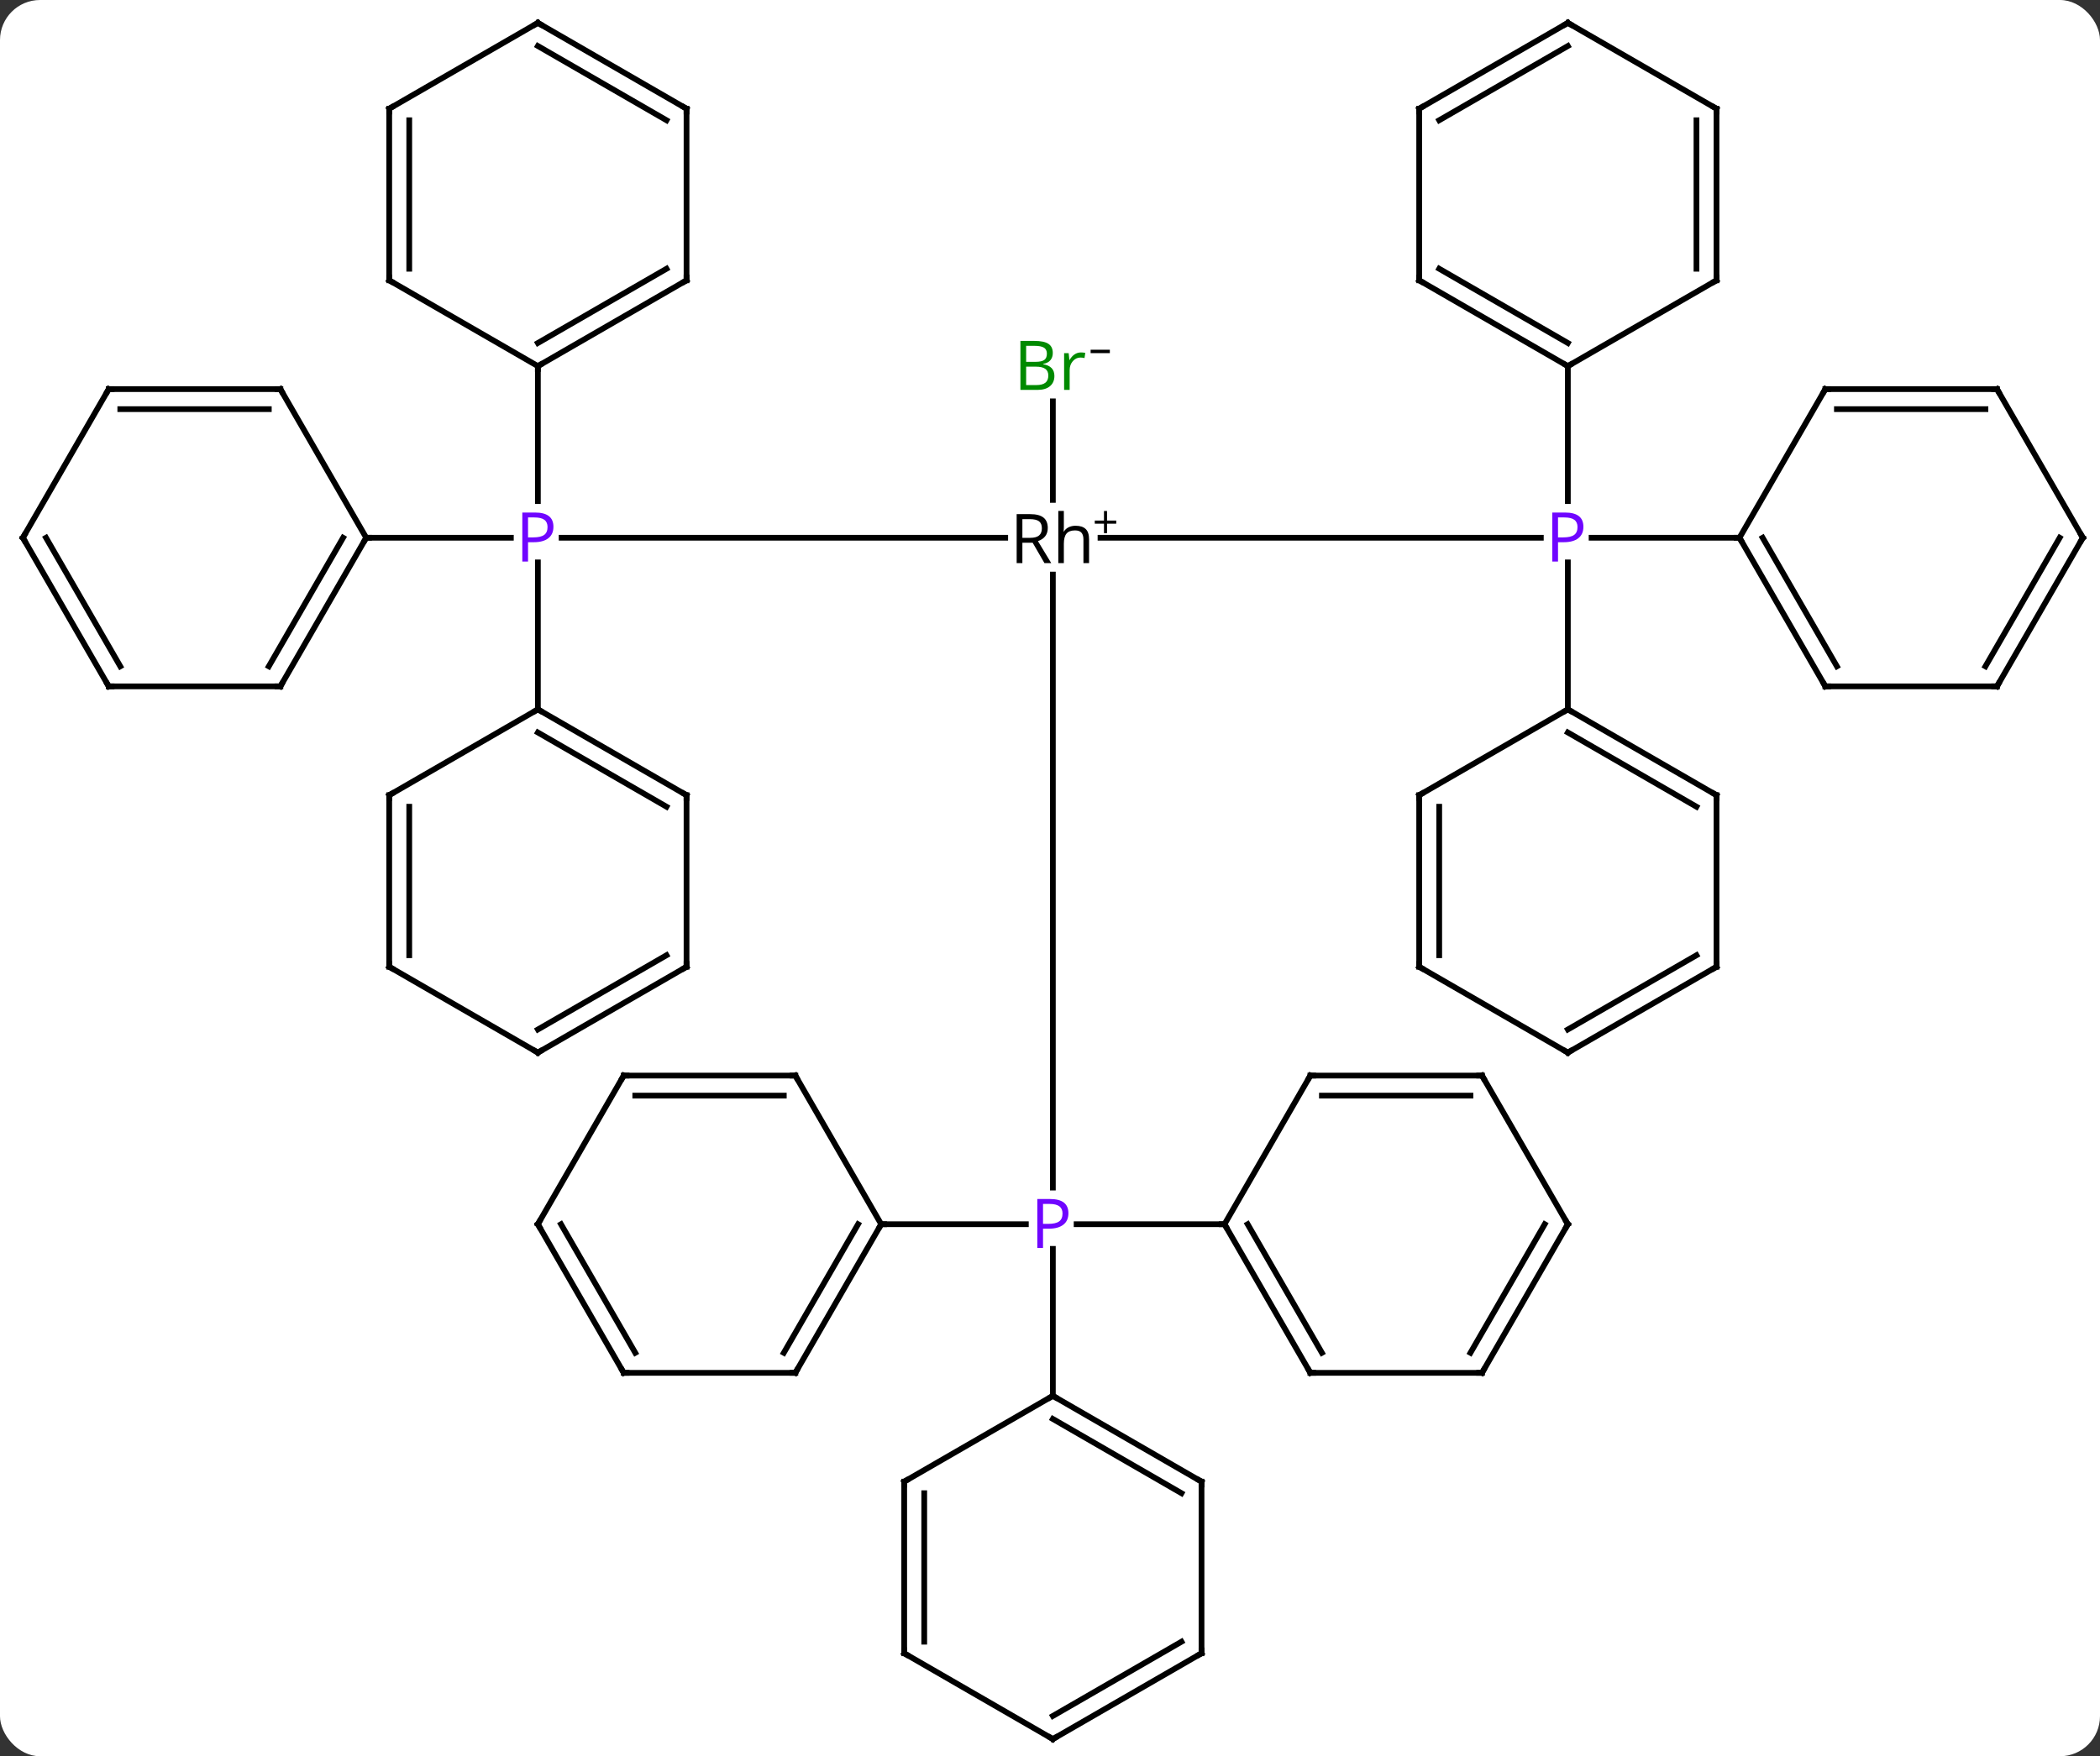 <svg width="367" viewBox="0 0 367 307" style="fill-opacity:1; color-rendering:auto; color-interpolation:auto; text-rendering:auto; stroke:black; stroke-linecap:square; stroke-miterlimit:10; shape-rendering:auto; stroke-opacity:1; fill:black; stroke-dasharray:none; font-weight:normal; stroke-width:1; font-family:'Open Sans'; font-style:normal; stroke-linejoin:miter; font-size:12; stroke-dashoffset:0; image-rendering:auto;" height="307" class="cas-substance-image" xmlns:xlink="http://www.w3.org/1999/xlink" xmlns="http://www.w3.org/2000/svg"><rect x="0" y="0" width="367" height="307" fill="#333333" stroke="none"/><svg class="cas-substance-single-component"><rect y="0" x="0" width="367" stroke="none" ry="7" rx="7" height="307" fill="white" class="cas-substance-group"/><svg y="0" x="0" width="367" viewBox="0 0 367 307" style="fill:black;" height="307" class="cas-substance-single-component-image"><svg><g><g transform="translate(184,154)" style="text-rendering:geometricPrecision; color-rendering:optimizeQuality; color-interpolation:linearRGB; stroke-linecap:butt; image-rendering:optimizeQuality;"><line y2="-60" y1="-60" x2="-85.849" x1="-8.326" style="fill:none;"/><line y2="-60" y1="-60" x2="85.281" x1="8.326" style="fill:none;"/><line y2="53.594" y1="-53.562" x2="0" x1="0" style="fill:none;"/><line y2="-83.844" y1="-66.614" x2="0" x1="0" style="fill:none;"/><line y2="-60" y1="-60" x2="-120" x1="-94.719" style="fill:none;"/><line y2="-90" y1="-66.406" x2="-90" x1="-90" style="fill:none;"/><line y2="-30" y1="-55.69" x2="-90" x1="-90" style="fill:none;"/><line y2="-60" y1="-60" x2="120" x1="94.151" style="fill:none;"/><line y2="-90" y1="-66.406" x2="90" x1="90" style="fill:none;"/><line y2="-30" y1="-55.69" x2="90" x1="90" style="fill:none;"/><line y2="90" y1="64.31" x2="0" x1="0" style="fill:none;"/><line y2="60" y1="60" x2="-30" x1="-4.719" style="fill:none;"/><line y2="60" y1="60" x2="30" x1="4.151" style="fill:none;"/><line y2="-34.02" y1="-60" x2="-135" x1="-120" style="fill:none;"/><line y2="-37.52" y1="-60" x2="-137.021" x1="-124.041" style="fill:none;"/><line y2="-85.98" y1="-60" x2="-135" x1="-120" style="fill:none;"/><line y2="-34.02" y1="-34.02" x2="-165" x1="-135" style="fill:none;"/><line y2="-85.98" y1="-85.98" x2="-165" x1="-135" style="fill:none;"/><line y2="-82.48" y1="-82.48" x2="-162.979" x1="-137.021" style="fill:none;"/><line y2="-60" y1="-34.02" x2="-180" x1="-165" style="fill:none;"/><line y2="-60" y1="-37.52" x2="-175.958" x1="-162.979" style="fill:none;"/><line y2="-60" y1="-85.98" x2="-180" x1="-165" style="fill:none;"/><line y2="-105" y1="-90" x2="-64.02" x1="-90" style="fill:none;"/><line y2="-107.021" y1="-94.041" x2="-67.52" x1="-90" style="fill:none;"/><line y2="-105" y1="-90" x2="-115.98" x1="-90" style="fill:none;"/><line y2="-135" y1="-105" x2="-64.02" x1="-64.02" style="fill:none;"/><line y2="-135" y1="-105" x2="-115.98" x1="-115.98" style="fill:none;"/><line y2="-132.979" y1="-107.021" x2="-112.48" x1="-112.48" style="fill:none;"/><line y2="-150" y1="-135" x2="-90" x1="-64.02" style="fill:none;"/><line y2="-145.958" y1="-132.979" x2="-90" x1="-67.52" style="fill:none;"/><line y2="-150" y1="-135" x2="-90" x1="-115.98" style="fill:none;"/><line y2="-15" y1="-30" x2="-64.02" x1="-90" style="fill:none;"/><line y2="-12.979" y1="-25.959" x2="-67.52" x1="-90" style="fill:none;"/><line y2="-15" y1="-30" x2="-115.98" x1="-90" style="fill:none;"/><line y2="15" y1="-15" x2="-64.02" x1="-64.02" style="fill:none;"/><line y2="15" y1="-15" x2="-115.98" x1="-115.98" style="fill:none;"/><line y2="12.979" y1="-12.979" x2="-112.48" x1="-112.48" style="fill:none;"/><line y2="30" y1="15" x2="-90" x1="-64.02" style="fill:none;"/><line y2="25.959" y1="12.979" x2="-90" x1="-67.52" style="fill:none;"/><line y2="30" y1="15" x2="-90" x1="-115.98" style="fill:none;"/><line y2="-34.02" y1="-60" x2="135" x1="120" style="fill:none;"/><line y2="-37.52" y1="-60" x2="137.021" x1="124.041" style="fill:none;"/><line y2="-85.98" y1="-60" x2="135" x1="120" style="fill:none;"/><line y2="-34.02" y1="-34.02" x2="165" x1="135" style="fill:none;"/><line y2="-85.98" y1="-85.98" x2="165" x1="135" style="fill:none;"/><line y2="-82.48" y1="-82.48" x2="162.979" x1="137.021" style="fill:none;"/><line y2="-60" y1="-34.02" x2="180" x1="165" style="fill:none;"/><line y2="-60" y1="-37.52" x2="175.958" x1="162.979" style="fill:none;"/><line y2="-60" y1="-85.98" x2="180" x1="165" style="fill:none;"/><line y2="-105" y1="-90" x2="64.02" x1="90" style="fill:none;"/><line y2="-107.021" y1="-94.041" x2="67.52" x1="90" style="fill:none;"/><line y2="-105" y1="-90" x2="115.98" x1="90" style="fill:none;"/><line y2="-135" y1="-105" x2="64.02" x1="64.02" style="fill:none;"/><line y2="-135" y1="-105" x2="115.98" x1="115.98" style="fill:none;"/><line y2="-132.979" y1="-107.021" x2="112.48" x1="112.48" style="fill:none;"/><line y2="-150" y1="-135" x2="90" x1="64.02" style="fill:none;"/><line y2="-145.958" y1="-132.979" x2="90" x1="67.52" style="fill:none;"/><line y2="-150" y1="-135" x2="90" x1="115.98" style="fill:none;"/><line y2="-15" y1="-30" x2="115.98" x1="90" style="fill:none;"/><line y2="-12.979" y1="-25.959" x2="112.48" x1="90" style="fill:none;"/><line y2="-15" y1="-30" x2="64.02" x1="90" style="fill:none;"/><line y2="15" y1="-15" x2="115.98" x1="115.98" style="fill:none;"/><line y2="15" y1="-15" x2="64.02" x1="64.02" style="fill:none;"/><line y2="12.979" y1="-12.979" x2="67.52" x1="67.52" style="fill:none;"/><line y2="30" y1="15" x2="90" x1="115.98" style="fill:none;"/><line y2="25.959" y1="12.979" x2="90" x1="112.48" style="fill:none;"/><line y2="30" y1="15" x2="90" x1="64.02" style="fill:none;"/><line y2="105" y1="90" x2="25.98" x1="0" style="fill:none;"/><line y2="107.021" y1="94.041" x2="22.48" x1="-0" style="fill:none;"/><line y2="105" y1="90" x2="-25.98" x1="0" style="fill:none;"/><line y2="135" y1="105" x2="25.98" x1="25.98" style="fill:none;"/><line y2="135" y1="105" x2="-25.98" x1="-25.98" style="fill:none;"/><line y2="132.979" y1="107.021" x2="-22.48" x1="-22.48" style="fill:none;"/><line y2="150" y1="135" x2="0" x1="25.98" style="fill:none;"/><line y2="145.958" y1="132.979" x2="-0" x1="22.48" style="fill:none;"/><line y2="150" y1="135" x2="0" x1="-25.98" style="fill:none;"/><line y2="85.98" y1="60" x2="-45" x1="-30" style="fill:none;"/><line y2="82.48" y1="60" x2="-47.021" x1="-34.041" style="fill:none;"/><line y2="34.02" y1="60" x2="-45" x1="-30" style="fill:none;"/><line y2="85.98" y1="85.98" x2="-75" x1="-45" style="fill:none;"/><line y2="34.02" y1="34.02" x2="-75" x1="-45" style="fill:none;"/><line y2="37.52" y1="37.52" x2="-72.979" x1="-47.021" style="fill:none;"/><line y2="60" y1="85.98" x2="-90" x1="-75" style="fill:none;"/><line y2="60" y1="82.48" x2="-85.959" x1="-72.979" style="fill:none;"/><line y2="60" y1="34.02" x2="-90" x1="-75" style="fill:none;"/><line y2="85.98" y1="60" x2="45" x1="30" style="fill:none;"/><line y2="82.48" y1="60" x2="47.021" x1="34.041" style="fill:none;"/><line y2="34.02" y1="60" x2="45" x1="30" style="fill:none;"/><line y2="85.98" y1="85.98" x2="75" x1="45" style="fill:none;"/><line y2="34.02" y1="34.02" x2="75" x1="45" style="fill:none;"/><line y2="37.52" y1="37.52" x2="72.979" x1="47.021" style="fill:none;"/><line y2="60" y1="85.98" x2="90" x1="75" style="fill:none;"/><line y2="60" y1="82.48" x2="85.959" x1="72.979" style="fill:none;"/><line y2="60" y1="34.02" x2="90" x1="75" style="fill:none;"/><path style="stroke-linecap:square; stroke:none;" d="M-5.326 -59.125 L-5.326 -55.562 L-6.326 -55.562 L-6.326 -64.125 L-3.967 -64.125 Q-2.389 -64.125 -1.639 -63.523 Q-0.889 -62.922 -0.889 -61.703 Q-0.889 -60.016 -2.607 -59.406 L-0.279 -55.562 L-1.467 -55.562 L-3.529 -59.125 L-5.326 -59.125 ZM-5.326 -59.984 L-3.951 -59.984 Q-2.904 -59.984 -2.412 -60.398 Q-1.92 -60.812 -1.92 -61.656 Q-1.92 -62.5 -2.42 -62.875 Q-2.92 -63.25 -4.029 -63.25 L-5.326 -63.25 L-5.326 -59.984 ZM5.342 -55.562 L5.342 -59.719 Q5.342 -60.5 4.99 -60.891 Q4.639 -61.281 3.873 -61.281 Q2.857 -61.281 2.389 -60.727 Q1.92 -60.172 1.92 -58.922 L1.92 -55.562 L0.951 -55.562 L0.951 -64.688 L1.92 -64.688 L1.92 -61.922 Q1.92 -61.422 1.873 -61.094 L1.935 -61.094 Q2.217 -61.562 2.748 -61.828 Q3.279 -62.094 3.967 -62.094 Q5.139 -62.094 5.732 -61.531 Q6.326 -60.969 6.326 -59.75 L6.326 -55.562 L5.342 -55.562 Z"/><path style="stroke-linecap:square; stroke:none;" d="M9.467 -63.003 L11.076 -63.003 L11.076 -62.456 L9.467 -62.456 L9.467 -60.8 L8.935 -60.8 L8.935 -62.456 L7.326 -62.456 L7.326 -63.003 L8.935 -63.003 L8.935 -64.675 L9.467 -64.675 L9.467 -63.003 Z"/></g><g transform="translate(184,154)" style="fill:rgb(111,5,255); text-rendering:geometricPrecision; color-rendering:optimizeQuality; image-rendering:optimizeQuality; font-family:'Open Sans'; stroke:rgb(111,5,255); color-interpolation:linearRGB;"><path style="stroke:none;" d="M-87.281 -61.922 Q-87.281 -60.609 -88.172 -59.914 Q-89.062 -59.219 -90.703 -59.219 L-91.719 -59.219 L-91.719 -55.844 L-92.719 -55.844 L-92.719 -64.406 L-90.484 -64.406 Q-87.281 -64.406 -87.281 -61.922 ZM-91.719 -60.062 L-90.812 -60.062 Q-89.5 -60.062 -88.906 -60.492 Q-88.312 -60.922 -88.312 -61.875 Q-88.312 -62.719 -88.867 -63.133 Q-89.422 -63.547 -90.609 -63.547 L-91.719 -63.547 L-91.719 -60.062 Z"/><path style="stroke:none;" d="M92.719 -61.922 Q92.719 -60.609 91.828 -59.914 Q90.938 -59.219 89.297 -59.219 L88.281 -59.219 L88.281 -55.844 L87.281 -55.844 L87.281 -64.406 L89.516 -64.406 Q92.719 -64.406 92.719 -61.922 ZM88.281 -60.062 L89.188 -60.062 Q90.5 -60.062 91.094 -60.492 Q91.688 -60.922 91.688 -61.875 Q91.688 -62.719 91.133 -63.133 Q90.578 -63.547 89.391 -63.547 L88.281 -63.547 L88.281 -60.062 Z"/><path style="stroke:none;" d="M2.719 58.078 Q2.719 59.391 1.828 60.086 Q0.938 60.781 -0.703 60.781 L-1.719 60.781 L-1.719 64.156 L-2.719 64.156 L-2.719 55.594 L-0.484 55.594 Q2.719 55.594 2.719 58.078 ZM-1.719 59.938 L-0.812 59.938 Q0.5 59.938 1.094 59.508 Q1.688 59.078 1.688 58.125 Q1.688 57.281 1.133 56.867 Q0.578 56.453 -0.609 56.453 L-1.719 56.453 L-1.719 59.938 Z"/><path style="fill:rgb(0,138,0); stroke:none;" d="M-5.669 -94.406 L-3.247 -94.406 Q-1.544 -94.406 -0.778 -93.898 Q-0.013 -93.391 -0.013 -92.297 Q-0.013 -91.531 -0.435 -91.031 Q-0.856 -90.531 -1.685 -90.391 L-1.685 -90.328 Q0.269 -90 0.269 -88.281 Q0.269 -87.141 -0.505 -86.492 Q-1.278 -85.844 -2.669 -85.844 L-5.669 -85.844 L-5.669 -94.406 ZM-4.669 -90.75 L-3.028 -90.75 Q-1.966 -90.75 -1.505 -91.078 Q-1.044 -91.406 -1.044 -92.188 Q-1.044 -92.906 -1.56 -93.227 Q-2.075 -93.547 -3.2 -93.547 L-4.669 -93.547 L-4.669 -90.75 ZM-4.669 -89.906 L-4.669 -86.688 L-2.872 -86.688 Q-1.841 -86.688 -1.317 -87.094 Q-0.794 -87.5 -0.794 -88.359 Q-0.794 -89.156 -1.333 -89.531 Q-1.872 -89.906 -2.966 -89.906 L-4.669 -89.906 ZM4.903 -92.391 Q5.325 -92.391 5.669 -92.312 L5.528 -91.406 Q5.138 -91.5 4.825 -91.5 Q4.044 -91.5 3.489 -90.867 Q2.935 -90.234 2.935 -89.297 L2.935 -85.844 L1.966 -85.844 L1.966 -92.266 L2.763 -92.266 L2.888 -91.078 L2.935 -91.078 Q3.278 -91.703 3.786 -92.047 Q4.294 -92.391 4.903 -92.391 Z"/><path style="fill:black; stroke:none;" d="M6.599 -92.272 L6.599 -92.866 L9.958 -92.866 L9.958 -92.272 L6.599 -92.272 Z"/></g><g transform="translate(184,154)" style="stroke-linecap:butt; font-size:8.4px; text-rendering:geometricPrecision; color-rendering:optimizeQuality; image-rendering:optimizeQuality; font-family:'Open Sans'; color-interpolation:linearRGB; stroke-miterlimit:5;"><path style="fill:none;" d="M-120.25 -59.567 L-120 -60 L-119.5 -60"/><path style="fill:none;" d="M-134.75 -34.453 L-135 -34.02 L-135.5 -34.02"/><path style="fill:none;" d="M-134.75 -85.547 L-135 -85.98 L-135.5 -85.98"/><path style="fill:none;" d="M-164.5 -34.02 L-165 -34.02 L-165.25 -34.453"/><path style="fill:none;" d="M-164.5 -85.98 L-165 -85.98 L-165.25 -85.547"/><path style="fill:none;" d="M-179.75 -59.567 L-180 -60 L-179.75 -60.433"/><path style="fill:none;" d="M-89.567 -90.25 L-90 -90 L-90 -89.5"/><path style="fill:none;" d="M-64.453 -104.75 L-64.02 -105 L-64.02 -105.5"/><path style="fill:none;" d="M-115.547 -104.75 L-115.98 -105 L-115.98 -105.5"/><path style="fill:none;" d="M-64.02 -134.5 L-64.02 -135 L-64.453 -135.25"/><path style="fill:none;" d="M-115.98 -134.5 L-115.98 -135 L-115.547 -135.25"/><path style="fill:none;" d="M-89.567 -149.75 L-90 -150 L-90.433 -149.75"/><path style="fill:none;" d="M-89.567 -29.75 L-90 -30 L-90.433 -29.75"/><path style="fill:none;" d="M-64.453 -15.25 L-64.02 -15 L-64.02 -14.5"/><path style="fill:none;" d="M-115.547 -15.25 L-115.98 -15 L-115.98 -14.5"/><path style="fill:none;" d="M-64.02 14.5 L-64.02 15 L-64.453 15.25"/><path style="fill:none;" d="M-115.98 14.5 L-115.98 15 L-115.547 15.25"/><path style="fill:none;" d="M-89.567 29.75 L-90 30 L-90.433 29.75"/><path style="fill:none;" d="M120.25 -59.567 L120 -60 L119.5 -60"/><path style="fill:none;" d="M134.75 -34.453 L135 -34.02 L135.5 -34.02"/><path style="fill:none;" d="M134.75 -85.547 L135 -85.98 L135.5 -85.98"/><path style="fill:none;" d="M164.5 -34.02 L165 -34.02 L165.25 -34.453"/><path style="fill:none;" d="M164.5 -85.98 L165 -85.98 L165.25 -85.547"/><path style="fill:none;" d="M179.75 -59.567 L180 -60 L179.75 -60.433"/><path style="fill:none;" d="M89.567 -90.25 L90 -90 L90.433 -90.25"/><path style="fill:none;" d="M64.453 -104.75 L64.02 -105 L64.02 -105.5"/><path style="fill:none;" d="M115.547 -104.75 L115.98 -105 L115.98 -105.5"/><path style="fill:none;" d="M64.02 -134.5 L64.02 -135 L64.453 -135.25"/><path style="fill:none;" d="M115.98 -134.5 L115.98 -135 L115.547 -135.25"/><path style="fill:none;" d="M89.567 -149.75 L90 -150 L90.433 -149.75"/><path style="fill:none;" d="M90.433 -29.75 L90 -30 L89.567 -29.75"/><path style="fill:none;" d="M115.547 -15.25 L115.98 -15 L115.98 -14.5"/><path style="fill:none;" d="M64.453 -15.25 L64.02 -15 L64.02 -14.5"/><path style="fill:none;" d="M115.98 14.5 L115.98 15 L115.547 15.25"/><path style="fill:none;" d="M64.02 14.5 L64.02 15 L64.453 15.25"/><path style="fill:none;" d="M90.433 29.75 L90 30 L89.567 29.75"/><path style="fill:none;" d="M0.433 90.25 L0 90 L-0.433 90.25"/><path style="fill:none;" d="M25.547 104.75 L25.98 105 L25.98 105.5"/><path style="fill:none;" d="M-25.547 104.75 L-25.98 105 L-25.98 105.5"/><path style="fill:none;" d="M25.98 134.5 L25.98 135 L25.547 135.25"/><path style="fill:none;" d="M-25.98 134.5 L-25.98 135 L-25.547 135.25"/><path style="fill:none;" d="M0.433 149.75 L0 150 L-0.433 149.75"/><path style="fill:none;" d="M-30.25 60.433 L-30 60 L-29.5 60"/><path style="fill:none;" d="M-44.75 85.547 L-45 85.98 L-45.5 85.98"/><path style="fill:none;" d="M-44.75 34.453 L-45 34.02 L-45.5 34.02"/><path style="fill:none;" d="M-74.5 85.98 L-75 85.98 L-75.25 85.547"/><path style="fill:none;" d="M-74.5 34.02 L-75 34.02 L-75.25 34.453"/><path style="fill:none;" d="M-89.75 60.433 L-90 60 L-89.75 59.567"/><path style="fill:none;" d="M30.25 60.433 L30 60 L29.5 60"/><path style="fill:none;" d="M44.75 85.547 L45 85.98 L45.5 85.98"/><path style="fill:none;" d="M44.75 34.453 L45 34.02 L45.5 34.02"/><path style="fill:none;" d="M74.5 85.98 L75 85.98 L75.25 85.547"/><path style="fill:none;" d="M74.5 34.02 L75 34.02 L75.25 34.453"/><path style="fill:none;" d="M89.75 60.433 L90 60 L89.75 59.567"/></g></g></svg></svg></svg></svg>